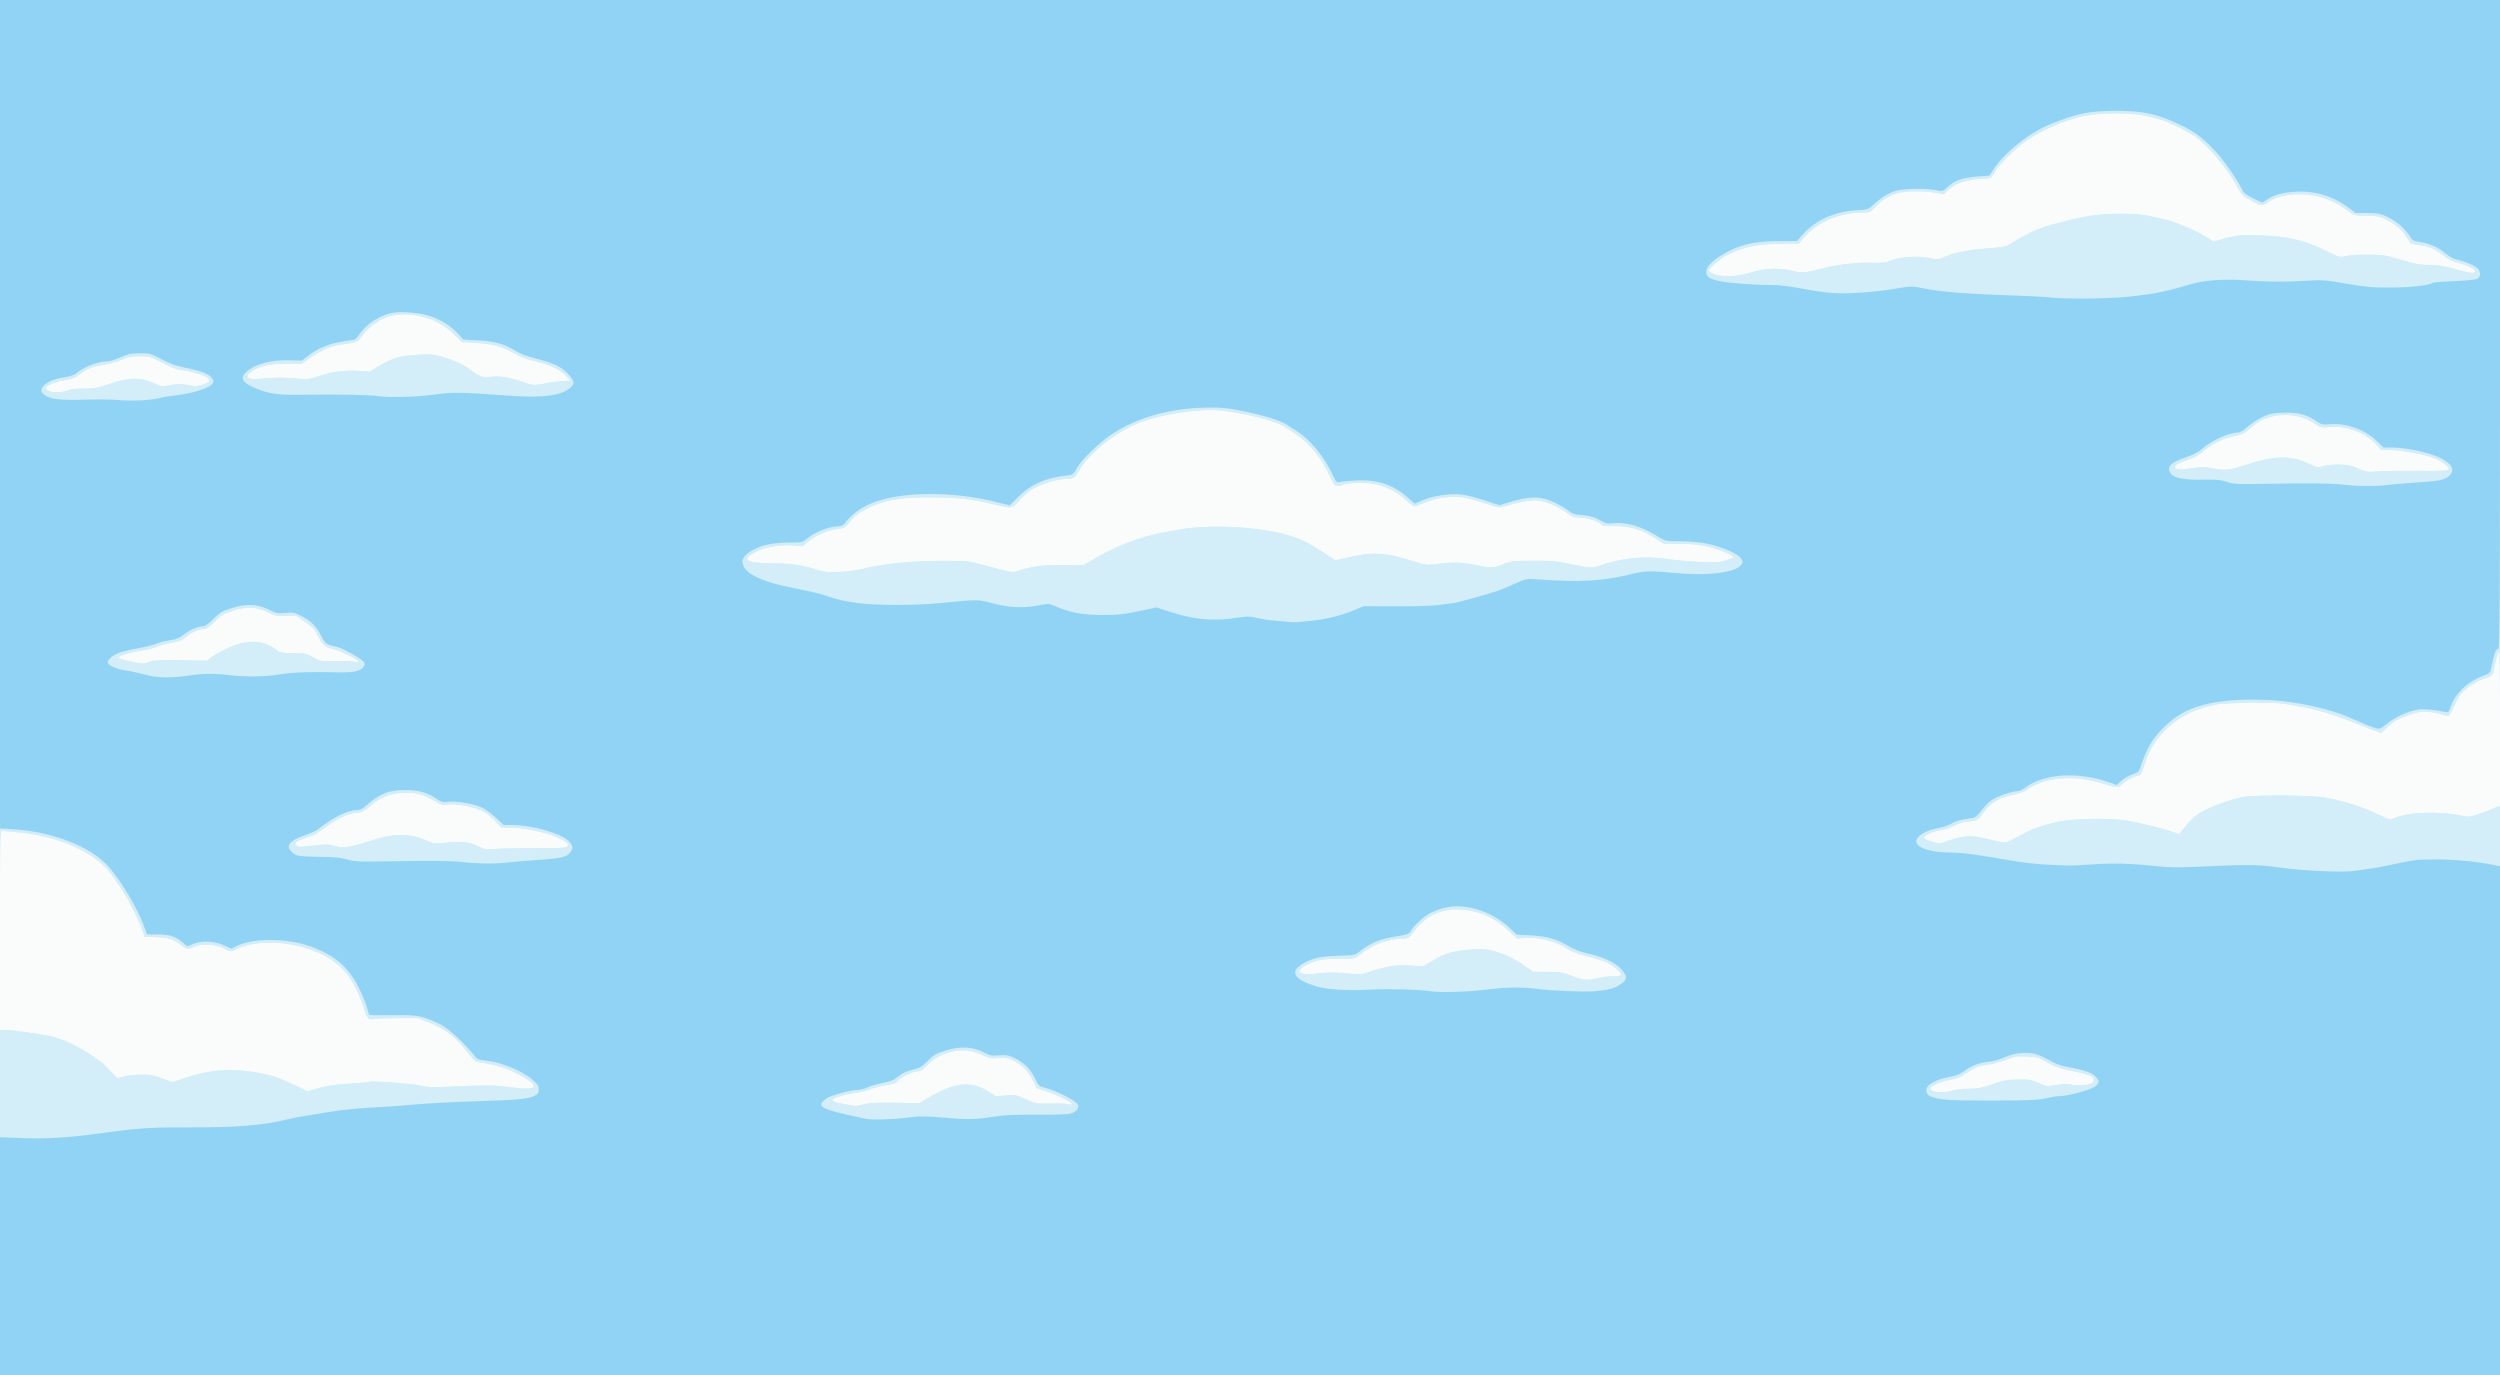 <?xml version="1.0" encoding="UTF-8" standalone="no"?>
<!-- Created with Inkscape (http://www.inkscape.org/) -->

<svg
   version="1.1"
   id="svg2"
   width="2666.667"
   height="1466.667"
   viewBox="0 0 2666.667 1466.667"
   sodipodi:docname="clouds_vec.svg"
   inkscape:version="1.1.2 (0a00cf5339, 2022-02-04)"
   xmlns:inkscape="http://www.inkscape.org/namespaces/inkscape"
   xmlns:sodipodi="http://sodipodi.sourceforge.net/DTD/sodipodi-0.dtd"
   xmlns="http://www.w3.org/2000/svg"
   xmlns:svg="http://www.w3.org/2000/svg">
  <defs
     id="defs6" />
  <sodipodi:namedview
     id="namedview4"
     pagecolor="#ffffff"
     bordercolor="#666666"
     borderopacity="1.0"
     inkscape:pageshadow="2"
     inkscape:pageopacity="0.0"
     inkscape:pagecheckerboard="0"
     showgrid="false"
     inkscape:zoom="0.25087499"
     inkscape:cx="853.01448"
     inkscape:cy="1335.3264"
     inkscape:window-width="1858"
     inkscape:window-height="1043"
     inkscape:window-x="0"
     inkscape:window-y="0"
     inkscape:window-maximized="1"
     inkscape:current-layer="layer1" />
  <g
     inkscape:groupmode="layer"
     id="layer1"
     inkscape:label="Back"
     style="display:inline">
    <rect
       style="fill:#d3edf9;fill-opacity:1"
       id="rect3414"
       width="2666.667"
       height="1466.667"
       x="0"
       y="0" />
  </g>
  <g
     inkscape:groupmode="layer"
     inkscape:label="Image"
     id="g8"
     style="display:inline">
    <g
       id="g483">
      <path
         style="fill:#fafcfc;stroke-width:1.333"
         d="m 902,1178.015 c -5.133,-0.907 -10.409,-2.106 -11.723,-2.663 -6.245,-2.648 2.17,-6.339 21.587,-9.468 6.892,-1.111 14.285,-2.926 16.428,-4.035 2.144,-1.109 9.105,-2.902 15.47,-3.985 9.142,-1.556 12.131,-2.64 14.238,-5.167 3.332,-3.995 16.045,-10 21.208,-10.018 2.909,-0.01 5.401,-1.643 10,-6.553 6.972,-7.444 13.828,-11.251 25.772,-14.311 11.212,-2.872 21.395,-1.805 32.539,3.41 7.976,3.733 9.684,4.06 17.181,3.292 7.174,-0.735 9.341,-0.388 15.676,2.513 9.349,4.28 16.568,11.504 21.634,21.648 l 3.99,7.99 12,4.026 c 11.492,3.855 23.734,10.053 25.5,12.91 0.551,0.892 -0.692,0.962 -3.666,0.207 -2.475,-0.628 -11.205,-0.939 -19.401,-0.69 -14.764,0.449 -15.001,0.408 -25.885,-4.507 -10.617,-4.794 -11.339,-4.93 -21.556,-4.078 l -10.572,0.882 -8.346,-5.271 c -18.574,-11.731 -36.866,-9.571 -65.321,7.714 l -7.914,4.807 -25.699,-0.384 c -19.806,-0.296 -27.513,0.086 -33.612,1.667 -4.352,1.128 -8.427,1.975 -9.054,1.883 -0.627,-0.092 -5.341,-0.91 -10.474,-1.817 z m 1159.629,-14.325 c -1.671,-0.805 -2.831,-2.083 -2.579,-2.839 0.971,-2.913 11.37,-7.42 20.669,-8.958 7.648,-1.265 11.332,-2.737 17.289,-6.911 8.965,-6.28 14.588,-8.435 25.164,-9.643 4.306,-0.492 12.268,-2.699 17.695,-4.905 9,-3.658 10.932,-3.965 22,-3.49 11.464,0.492 12.663,0.834 21.74,6.202 7.157,4.233 12.767,6.337 22,8.253 24.165,5.015 27.727,6.376 27.727,10.6 0,1.415 -1.202,3.216 -2.671,4.003 -3.042,1.628 -17.481,2.018 -23.029,0.622 -2.035,-0.512 -8.335,-0.184 -14,0.728 -10.14,1.633 -10.433,1.6 -18.966,-2.177 -7.791,-3.448 -10.014,-3.82 -22,-3.675 -11.635,0.14 -15.107,0.777 -27.262,4.997 -11.771,4.087 -15.695,4.838 -25.333,4.85 -6.273,0.01 -14.35,0.908 -17.95,2 -7.575,2.298 -16.136,2.441 -20.492,0.342 z m -1747.691,-6.29 c -17.585,-8.458 -23.708,-10.462 -41.272,-13.506 -26.756,-4.638 -50.206,-2.752 -75.629,6.081 l -13.004,4.518 -11.017,-4.149 c -9.245,-3.482 -12.84,-4.141 -22.35,-4.099 -6.233,0.028 -14.517,0.955 -18.409,2.06 l -7.075,2.01 -6.258,-6.671 c -3.442,-3.669 -7.076,-7.515 -8.076,-8.547 -1,-1.032 -7.655,-5.737 -14.789,-10.456 -13.772,-9.11 -26.953,-15.323 -39.64,-18.684 -9.431,-2.498 -42.736,-7.29 -50.671,-7.29 H 0 V 991.857 c 0,-95.221 0.221,-106.725 2.035,-106.028 1.119,0.43 6.969,1.147 13,1.595 47.352,3.517 89.715,22.755 105.749,48.024 1.356,2.137 4.692,6.953 7.414,10.702 6.506,8.962 19.296,33.596 23.112,44.517 l 3.029,8.667 11.554,0.211 c 12.901,0.236 19.864,2.412 27.281,8.526 5.149,4.244 8.049,4.796 12.549,2.388 8.244,-4.412 25.137,-3.61 34.02,1.615 5.473,3.22 7.104,3.231 13.31,0.092 18.276,-9.244 51.145,-8.895 78.501,0.835 23.734,8.441 38.02,20.889 48.535,42.292 3.614,7.357 7.474,16.976 8.578,21.376 2.344,9.342 4.632,11.581 10.498,10.267 2.293,-0.514 13.769,-0.934 25.502,-0.934 h 21.333 l 12.987,5.228 c 16.275,6.551 28.164,15.782 38.9,30.203 4.571,6.141 9.087,10.838 10.682,11.114 22.008,3.795 27.887,5.417 39.135,10.795 13.604,6.505 21.629,11.994 21.629,14.793 0,3.858 -7.483,3.985 -34,0.576 -9.081,-1.167 -19.985,-1.168 -44.824,0 -29.157,1.367 -33.762,1.299 -41.223,-0.613 -7.885,-2.02 -52.465,-5.425 -54.507,-4.163 -0.516,0.319 -10.557,1.218 -22.314,1.998 -15.716,1.043 -24.319,2.3 -32.489,4.745 -6.112,1.829 -11.457,3.291 -11.878,3.247 -0.421,-0.043 -6.793,-2.978 -14.16,-6.522 z M 1676.667,1040.969 c -9.626,-3.742 -12.165,-4.158 -26.017,-4.259 l -15.35,-0.113 -9.983,-6.896 c -11.174,-7.718 -20.579,-12.144 -33.139,-15.595 -6.753,-1.855 -11.117,-2.147 -21.333,-1.43 -20.014,1.406 -29.25,3.956 -41.678,11.504 l -10.975,6.666 -12.762,-0.871 c -15.078,-1.028 -26.301,0.555 -42.807,6.039 -10.978,3.647 -12.521,3.838 -21.556,2.665 -12.557,-1.631 -27.635,-1.657 -37.732,-0.065 -9.13,1.439 -17.333,0.2 -17.333,-2.618 0,-2.803 9.597,-8.687 18.205,-11.162 5.154,-1.482 12.793,-2.168 24.15,-2.168 16.411,0 16.672,-0.048 21.593,-3.959 13.4,-10.649 30.048,-17.205 44.052,-17.348 8.159,-0.083 8.29,-0.165 15.831,-9.879 13.613,-17.537 33.408,-24.466 57.754,-20.216 15.444,2.696 28.122,9.13 40.547,20.58 l 10.132,9.337 7.355,-0.759 c 13.699,-1.414 34.164,3.587 45.272,11.062 4.945,3.328 11.031,5.749 20.072,7.986 7.136,1.766 16.2,4.417 20.141,5.891 7.097,2.655 18.229,11.469 18.229,14.433 0,1.003 -2.993,1.538 -8.602,1.538 -4.731,0 -12.057,0.9 -16.28,2 -10.742,2.798 -15.561,2.388 -27.785,-2.364 z M 509.686,902.521 c -9.315,-4.563 -18.471,-5.406 -36.421,-3.353 -9.274,1.061 -10.649,0.886 -17.421,-2.211 -19.262,-8.811 -34.923,-8.545 -64.567,1.097 -18.311,5.956 -25.86,6.867 -34.821,4.205 -6.056,-1.799 -8.763,-1.824 -22.667,-0.205 -13.754,1.601 -16.041,1.588 -17.742,-0.108 -2.809,-2.801 -0.098,-4.96 10.619,-8.461 9.251,-3.022 10.392,-3.673 25.409,-14.505 9.776,-7.051 22.927,-12.314 30.772,-12.314 2.78,0 6.328,-2.06 12.356,-7.174 10.772,-9.138 20.815,-13.128 34.878,-13.856 12.935,-0.67 21.826,1.629 33.043,8.544 7.317,4.511 8.259,4.75 15.502,3.93 9.678,-1.095 28.754,2.853 37.468,7.755 3.351,1.885 8.942,6.437 12.424,10.114 l 6.331,6.687 h 9.195 c 11.044,0 33.574,4.162 44.623,8.244 9.094,3.359 16.571,7.448 16.867,9.221 0.758,4.557 0.932,4.534 -35.533,4.584 -19.8,0.027 -39.6,0.461 -44,0.964 -7.221,0.826 -8.809,0.518 -16.314,-3.158 z m 1550.42,-4.952 c -3.975,-1.247 -7.464,-2.978 -7.754,-3.847 -0.786,-2.358 8.893,-6.769 18.111,-8.254 4.465,-0.719 10.776,-2.865 14.024,-4.768 3.474,-2.036 8.843,-3.751 13.042,-4.166 11.77,-1.164 12.448,-1.512 17.653,-9.068 7.341,-10.659 16.478,-16.417 30.579,-19.272 6.376,-1.291 13.218,-3.576 15.288,-5.107 6.949,-5.137 17.071,-9.538 25.034,-10.884 22.139,-3.742 34.969,-2.972 56.382,3.383 16.602,4.927 16.906,4.96 19.7,2.107 4.399,-4.492 10.368,-8.043 16.134,-9.595 5.551,-1.495 5.644,-1.621 8.974,-12.164 5.278,-16.708 13.067,-29.065 25.044,-39.732 12.765,-11.369 25.161,-17.999 42.03,-22.479 11.666,-3.099 16.032,-3.507 42.985,-4.019 25.677,-0.488 32.306,-0.183 46,2.112 26.942,4.516 43.66,9.291 70.667,20.186 5.867,2.367 14.064,5.565 18.216,7.109 l 7.55,2.806 6.533,-6.111 c 7.915,-7.403 9.557,-8.314 24.076,-13.344 9.862,-3.417 12.62,-3.845 20.19,-3.134 4.822,0.453 11.304,1.734 14.403,2.846 3.099,1.112 6.306,1.607 7.126,1.101 0.82,-0.507 3.275,-4.898 5.456,-9.758 2.181,-4.86 5.504,-10.854 7.385,-13.321 4.271,-5.6 17.727,-14.406 24.95,-16.328 6.223,-1.656 10.123,-4.646 10.098,-7.742 -0.032,-4.041 4.508,-21.46 5.594,-21.46 0.599,0 1.09,37.066 1.09,82.37 v 82.37 l -8.333,3.509 c -4.583,1.93 -12.059,4.716 -16.613,6.191 -7.776,2.519 -8.829,2.562 -17.333,0.702 -14.947,-3.269 -40.605,-3.869 -54.705,-1.277 -6.668,1.225 -13.979,3.154 -16.247,4.285 -4.019,2.005 -4.466,1.89 -17.779,-4.579 -14.503,-7.047 -33.965,-13.281 -53.656,-17.189 -15.271,-3.03 -77.722,-3.464 -90.667,-0.63 -13.85,3.033 -31.645,9.421 -41.563,14.921 -8.693,4.821 -11.752,7.653 -22.202,20.553 l -3.153,3.893 -6.541,-2.254 c -11.767,-4.054 -35.593,-9.907 -49.874,-12.252 -19.289,-3.167 -59.35,-2.119 -76,1.988 -18.236,4.499 -23.919,6.654 -37.533,14.234 -7.076,3.94 -14.419,7.164 -16.317,7.164 -1.898,0 -9.224,-1.5 -16.28,-3.333 -17.457,-4.536 -27.118,-4.38 -41.417,0.667 -13.073,4.614 -11.123,4.464 -20.348,1.57 z M 138.283,705.394 c -5.711,-1.262 -11.008,-2.919 -11.772,-3.682 -1.765,-1.765 13.011,-6.347 26.29,-8.151 5.208,-0.708 11.213,-2.189 13.345,-3.291 2.132,-1.102 9.235,-3.069 15.785,-4.37 9.906,-1.967 12.757,-3.131 16.948,-6.917 4.777,-4.315 14.467,-8.316 20.145,-8.316 1.431,0 5.985,-3.468 10.121,-7.707 6.668,-6.833 8.841,-8.14 19.177,-11.527 14.664,-4.806 25.29,-4.297 37.685,1.805 7.099,3.495 9.241,3.914 18.863,3.686 l 10.854,-0.257 9.689,6.667 c 8.398,5.778 10.294,7.866 14.229,15.669 4.97,9.855 6.326,10.934 17.332,13.801 7.875,2.051 25.667,11.066 25.683,13.012 0.005,0.641 -2.2,0.644 -4.991,0.007 -2.75,-0.628 -11.9,-0.947 -20.333,-0.709 -15.2,0.428 -15.403,0.394 -23.333,-3.97 -7.55,-4.155 -8.761,-4.404 -21.521,-4.439 -10.37,-0.028 -14.099,-0.529 -16,-2.15 -14.504,-12.365 -32.505,-13.209 -54.835,-2.572 -6.062,2.888 -13.22,6.924 -15.905,8.968 l -4.882,3.717 -28.209,-0.357 c -22.809,-0.289 -29.136,0.03 -33.052,1.667 -5.827,2.435 -7.911,2.378 -21.312,-0.583 z m 739.717,-95.978 c -25.774,-7.439 -30.097,-8.099 -56,-8.546 -26.781,-0.463 -31.582,-4.196 -15.861,-12.334 9.858,-5.103 27.246,-7.952 40.831,-6.689 l 9.179,0.853 6.328,-5.336 c 7.62,-6.426 19.951,-11.665 30.32,-12.884 7.79,-0.916 8.959,-1.673 15.365,-9.959 4.278,-5.533 15.587,-12.459 27.263,-16.698 14.527,-5.273 29.693,-7.268 55.494,-7.299 28.483,-0.034 45.917,1.772 66.84,6.927 21.857,5.385 21.518,5.435 30.415,-4.515 4.6,-5.144 10.538,-10.009 15.333,-12.563 9.305,-4.956 26.536,-9.707 35.203,-9.707 6.998,0 7.731,-0.617 14.656,-12.336 7.966,-13.48 31.383,-32.716 53,-43.538 19.795,-9.909 56.984,-17.42 86.397,-17.448 18.184,-0.018 60.152,8.953 73.236,15.653 23.17,11.866 39.576,28.398 50.614,51.002 2.686,5.5 5.357,10.9 5.937,12 1.337,2.536 6.373,3.332 8.726,1.38 0.988,-0.82 6.805,-1.839 12.927,-2.264 22.293,-1.547 41.789,4.972 56.153,18.775 3.496,3.36 7.296,6.109 8.443,6.109 1.148,0 6.152,-1.785 11.122,-3.966 11.594,-5.089 30.021,-7.422 41.9,-5.305 4.498,0.802 14.621,3.641 22.494,6.311 13.371,4.533 14.691,4.742 20,3.177 16.351,-4.822 28.78,-7.081 35.705,-6.489 8.424,0.721 21.498,6.334 31.308,13.444 5.63,4.08 7.74,4.828 13.617,4.828 7.428,0 20.419,4.158 23.107,7.396 1.244,1.499 4.497,1.908 13.788,1.732 17.287,-0.327 32.019,4.45 47.212,15.311 5.683,4.063 5.817,4.086 21.333,3.764 11.238,-0.233 19.169,0.396 28.299,2.247 13.451,2.726 31.387,9.941 30.058,12.091 -0.436,0.706 -4.232,2.285 -8.435,3.51 -6.335,1.846 -10.947,2.074 -26.975,1.332 -10.633,-0.492 -25.289,-1.755 -32.568,-2.806 -24.756,-3.575 -46.164,-2.051 -68.222,4.857 -13.479,4.221 -14.457,4.342 -23.635,2.921 -5.266,-0.815 -14.074,-2.56 -19.574,-3.878 -7.729,-1.851 -15.3,-2.38 -33.333,-2.329 -22.057,0.063 -23.827,0.261 -32.364,3.626 -10.808,4.26 -12.409,4.307 -30.017,0.888 -15.754,-3.059 -23.969,-3.286 -40.282,-1.114 -11.212,1.493 -12.059,1.414 -23.485,-2.183 -33.471,-10.539 -45.22,-11.134 -75.961,-3.848 l -9.441,2.238 -13.348,-8.801 c -13.949,-9.198 -24.051,-14.208 -35.585,-17.65 -31.368,-9.361 -83.802,-12.332 -116.184,-6.583 -5.867,1.042 -13.967,2.489 -18,3.216 -25.65,4.625 -52.374,15.061 -77.78,30.372 l -7.78,4.689 -21.553,-0.223 c -21.721,-0.224 -33.218,1.214 -47.706,5.968 -6.837,2.243 -5.325,2.478 -35.18,-5.465 -18.415,-4.899 -19.017,-4.967 -44.667,-5.056 -31.04,-0.107 -64.401,3.05 -83.333,7.887 -14.267,3.645 -38.13,5.386 -45.333,3.307 z M 2521.333,502.14 c -2.567,-0.986 -7.037,-2.829 -9.935,-4.096 -6.617,-2.894 -24.299,-3.339 -33.082,-0.833 -6.234,1.779 -6.55,1.72 -17.333,-3.253 -18.738,-8.64 -35.373,-7.956 -68.317,2.809 -15.452,5.049 -21.534,5.399 -36.665,2.108 -4.358,-0.948 -9.28,-0.774 -18,0.637 -12.426,2.01 -18.002,1.634 -18.002,-1.217 0,-2.341 4.393,-4.801 15.041,-8.423 5.404,-1.838 11.303,-5.014 14.237,-7.664 8.987,-8.119 21.267,-14.386 32.784,-16.731 9.769,-1.989 11.529,-2.863 19.687,-9.784 6.683,-5.67 11.19,-8.289 17.745,-10.314 16.755,-5.175 35.695,-2.821 49.143,6.108 7.131,4.735 7.553,4.837 16.342,3.98 17.126,-1.672 37.425,5.706 48.779,17.729 l 6.425,6.803 h 9.994 c 10.673,0 37.793,5.071 46.308,8.658 8.195,3.453 15.516,8.826 15.516,11.388 0,2.199 -2.278,2.345 -33.667,2.156 -18.517,-0.111 -37.867,0.232 -43,0.764 -6.653,0.689 -10.674,0.452 -14,-0.826 z M 54,417.702 c -3.605,-0.886 -6.133,-3.074 -5.234,-4.529 1.622,-2.624 12.409,-6.671 21.065,-7.904 6.804,-0.969 10.41,-2.292 14,-5.135 8.133,-6.441 15.028,-9.318 26.168,-10.919 5.867,-0.843 14.667,-3.261 19.557,-5.374 7.338,-3.17 10.751,-3.841 19.545,-3.841 10.293,0 11.141,0.249 24.958,7.333 7.867,4.033 16.043,7.333 18.17,7.333 6.717,0 26.767,5.663 29.412,8.308 3.342,3.342 1.538,5.496 -6.482,7.741 -4.936,1.382 -7.744,1.392 -14.484,0.053 -6.69,-1.33 -10.354,-1.327 -18.34,0.015 -9.251,1.555 -10.407,1.479 -15.824,-1.037 -16.391,-7.611 -28.455,-7.602 -50.511,0.04 -12.383,4.291 -15.386,4.83 -26,4.67 -8.273,-0.125 -13.812,0.501 -17.834,2.014 -5.634,2.12 -12.621,2.593 -18.166,1.231 z m 507.333,-8.936 c -1.833,-0.987 -8.712,-3.134 -15.286,-4.771 -9.567,-2.383 -13.907,-2.8 -21.742,-2.09 -10.693,0.969 -12.451,0.319 -25.329,-9.367 -7.658,-5.76 -28.383,-13.466 -38.31,-14.244 -10.569,-0.828 -30.338,0.998 -38.667,3.572 -3.667,1.133 -11.369,4.864 -17.117,8.292 l -10.451,6.232 -12.883,-0.776 c -14.612,-0.88 -27.804,0.974 -43.037,6.05 -9.389,3.128 -10.552,3.218 -25.074,1.933 -10.333,-0.914 -19.977,-0.907 -30,0.022 -15.499,1.437 -19.944,0.659 -19.171,-3.357 0.549,-2.85 9.899,-8.014 18.805,-10.385 4.034,-1.074 13.571,-1.851 22.835,-1.86 l 15.908,-0.016 9.807,-6.779 c 11.866,-8.203 22.352,-12.587 33.045,-13.814 13.854,-1.59 17.554,-3.036 20.67,-8.078 3.863,-6.251 15.522,-16.012 23.161,-19.391 9.625,-4.258 20.755,-5.592 32.841,-3.937 17.863,2.446 31.43,9.211 44.699,22.29 l 6.704,6.608 14.107,0.799 c 18.252,1.034 28.803,3.829 41.152,10.901 5.976,3.422 13.855,6.599 19.581,7.895 17.237,3.9 28.307,8.761 34.977,15.36 l 6.109,6.043 -12,0.971 c -6.6,0.534 -14.096,1.607 -16.658,2.385 -6.296,1.912 -14.622,1.695 -18.675,-0.486 z M 1830.853,293.335 c -2.464,-0.582 -5.464,-2.066 -6.667,-3.298 -2.033,-2.083 -1.726,-2.659 4.401,-8.251 16.101,-14.695 39.362,-21.787 71.466,-21.787 h 18.461 l 6.29,-7.285 c 13.701,-15.87 37.938,-26.048 62.029,-26.048 7.768,0 8.142,-0.167 13.43,-5.976 6.657,-7.314 16.728,-13.163 26.138,-15.177 9.053,-1.938 25.863,-1.935 37.623,0.007 l 9.202,1.52 4.74,-4.161 c 2.607,-2.289 6.408,-5.024 8.447,-6.079 6.22,-3.217 19.532,-6.132 27.997,-6.132 7.321,0 8.324,-0.358 11.474,-4.102 1.899,-2.256 3.452,-4.645 3.452,-5.308 0,-2.011 17.212,-19.597 26.11,-26.677 17.764,-14.135 47.118,-27.232 70.369,-31.398 17.948,-3.215 48.705,-2.921 64.187,0.615 6.6,1.507 14.518,3.632 17.596,4.721 9.026,3.195 25.873,11.602 33.071,16.502 14.625,9.957 35.976,35.569 46.945,56.313 2.924,5.529 5.274,8.048 9.553,10.237 3.122,1.597 7.115,3.847 8.875,5 4.556,2.985 8.757,2.602 14.017,-1.279 9.962,-7.35 29.481,-10.108 47.943,-6.776 12.407,2.239 26.588,8.649 36.884,16.67 6.022,4.692 6.346,4.776 18.955,4.893 10.086,0.094 14.21,0.737 19.294,3.005 10.178,4.541 19.005,11.758 23.613,19.305 2.332,3.82 4.405,7.132 4.606,7.36 0.201,0.228 4.21,0.958 8.908,1.624 10.983,1.555 16.082,3.747 25.908,11.133 5.597,4.207 10.615,6.665 16.764,8.209 8.939,2.245 17.069,6.274 17.069,8.458 0,2.529 -3.986,2.526 -13.496,-0.009 -5.411,-1.443 -13.114,-3.494 -17.118,-4.559 -4.004,-1.065 -12.338,-1.936 -18.519,-1.936 -8.57,0 -14.281,-0.919 -24.053,-3.869 -7.048,-2.128 -16.114,-4.664 -20.148,-5.635 -8.72,-2.1 -35.191,-2.045 -44.484,0.092 -6.351,1.461 -6.76,1.356 -20,-5.145 -24.585,-12.071 -40.81,-15.933 -71.643,-17.053 -21.007,-0.763 -26.192,-0.194 -42.108,4.616 l -6.902,2.086 -9.23,-5.577 c -11.233,-6.787 -32.771,-15.773 -43.634,-18.204 -4.4,-0.985 -12.2,-2.722 -17.333,-3.861 -12.148,-2.695 -43.159,-2.759 -60.342,-0.125 -19.042,2.919 -51.28,11.474 -61.658,16.364 -7.2,3.392 -21.703,11.479 -26.527,14.79 -2.654,1.822 -8.352,2.754 -24.14,3.949 -20.825,1.576 -34.285,4.338 -45.333,9.302 -5.752,2.584 -6.442,2.611 -16.667,0.644 -12.572,-2.418 -31.706,-0.902 -40.243,3.188 -4.199,2.012 -7.776,2.373 -20.424,2.062 -17.644,-0.433 -37.715,2.072 -55.93,6.981 -14.483,3.904 -19.22,4.128 -29.404,1.395 -10.41,-2.794 -27.232,-2.548 -37.526,0.549 -17.832,5.365 -31.414,6.688 -42.288,4.119 z"
         id="path489" />
      <path
         style="fill:#d3edf9;stroke-width:1.333"
         d="M 11.667,1213.674 0,1213.229 v -57.281 -57.281 h 5.748 c 7.935,0 41.24,4.792 50.671,7.29 19.432,5.148 46.628,20.873 59.115,34.18 3.556,3.79 7.18,7.631 8.053,8.536 1.257,1.303 3.058,1.227 8.667,-0.366 3.894,-1.106 12.179,-2.034 18.413,-2.061 9.511,-0.042 13.105,0.617 22.35,4.099 l 11.017,4.149 13.004,-4.518 c 25.423,-8.833 48.872,-10.719 75.629,-6.081 17.523,3.037 23.52,4.997 41.761,13.643 l 13.87,6.574 11.518,-3.388 c 8.454,-2.487 17.173,-3.764 32.775,-4.802 11.691,-0.778 21.678,-1.674 22.192,-1.992 2.04,-1.261 46.625,2.146 54.504,4.164 7.461,1.911 12.066,1.98 41.223,0.613 24.839,-1.165 35.743,-1.164 44.824,0 26.517,3.409 34,3.282 34,-0.576 0,-2.8 -8.026,-8.289 -21.629,-14.793 -11.248,-5.378 -17.127,-7 -39.135,-10.795 -1.596,-0.275 -6.111,-4.973 -10.682,-11.114 -10.736,-14.422 -22.624,-23.652 -38.9,-30.203 L 446,1086 h -21.333 c -11.733,0 -23.209,0.42 -25.502,0.934 -5.865,1.314 -8.154,-0.925 -10.498,-10.267 -1.104,-4.4 -4.964,-14.019 -8.578,-21.376 -10.515,-21.402 -24.801,-33.851 -48.535,-42.292 -27.356,-9.729 -60.224,-10.079 -78.501,-0.835 -6.206,3.139 -7.837,3.128 -13.31,-0.092 -8.883,-5.225 -25.776,-6.027 -34.02,-1.615 -4.5,2.408 -7.4,1.857 -12.549,-2.388 -7.417,-6.114 -14.381,-8.29 -27.281,-8.526 l -11.554,-0.211 -3.029,-8.667 c -3.817,-10.921 -16.606,-35.555 -23.112,-44.517 -2.722,-3.749 -6.058,-8.565 -7.414,-10.702 -16.069,-25.325 -58.366,-44.498 -105.989,-48.044 -18.044,-1.344 -18.157,-3.693 -0.129,-2.682 40.978,2.297 81.975,18.228 100.645,39.109 13.612,15.225 31.753,45.646 38.576,64.691 l 2.918,8.144 11.931,0.093 c 12.776,0.1 18.463,2.039 26.974,9.201 l 4.066,3.422 7.112,-2.829 c 9.043,-3.598 22.205,-2.746 32.843,2.124 l 7.144,3.271 5.187,-2.646 c 18.034,-9.2 55.179,-8.811 80.893,0.848 24.45,9.184 38.368,21.216 49.385,42.69 3.713,7.238 7.664,16.668 8.78,20.956 1.116,4.288 2.41,8.178 2.877,8.644 0.466,0.467 11.758,0.671 25.093,0.455 26.507,-0.43 31.096,0.455 50.867,9.808 7.7,3.643 26.321,20.81 35.673,32.889 3.197,4.129 4.544,4.785 11.333,5.512 18.257,1.956 39.979,10.853 51.712,21.181 4.885,4.3 5.993,6.11 5.993,9.794 0,9.242 -8.345,10.818 -66.667,12.587 -23.1,0.701 -51.9,2.212 -64,3.357 -12.1,1.146 -33.1,2.655 -46.667,3.353 -13.567,0.699 -32.167,2.489 -41.333,3.979 -9.167,1.49 -22.367,3.617 -29.333,4.727 -6.967,1.11 -15.967,2.852 -20,3.87 -25.32,6.395 -54.198,8.749 -105.333,8.587 -40.292,-0.128 -51.738,0.591 -88,5.528 -44.856,6.106 -62.701,7.09 -101.667,5.606 z m 911.667,-20.346 c -42.396,-8.885 -49.793,-11.561 -46.564,-16.844 0.79,-1.292 2.964,-3.491 4.831,-4.885 3.964,-2.96 25.828,-8.919 32.88,-8.962 2.669,-0.016 7.553,-1.264 10.853,-2.774 3.3,-1.51 10.477,-3.611 15.949,-4.669 5.472,-1.058 11.172,-2.83 12.667,-3.937 1.495,-1.107 4.692,-3.449 7.105,-5.205 2.413,-1.756 8.173,-4.056 12.801,-5.112 7.322,-1.67 9.347,-2.867 15.613,-9.23 6.322,-6.42 8.619,-7.764 18.852,-11.036 15.463,-4.943 29.005,-4.365 40.731,1.737 6.915,3.599 8.552,3.925 16.489,3.288 7.511,-0.603 9.892,-0.213 16.13,2.643 10.287,4.71 17.322,11.582 22.104,21.594 3.792,7.939 4.541,8.705 9.833,10.063 14.038,3.6 35.057,14.453 36.441,18.815 1.147,3.613 -2.521,7.518 -8.592,9.149 -2.634,0.707 -18.888,1.198 -36.122,1.09 -24.294,-0.152 -34.628,0.334 -46,2.161 -18.711,3.007 -28.36,3.154 -54.529,0.834 -17.876,-1.585 -23.41,-1.601 -35.333,-0.1 -17.579,2.212 -39.09,2.855 -46.138,1.378 z m -1.805,-15.378 c 6.099,-1.58 13.806,-1.962 33.612,-1.667 l 25.699,0.384 7.914,-4.807 c 28.455,-17.285 46.747,-19.445 65.321,-7.714 l 8.346,5.271 10.572,-0.882 c 10.217,-0.852 10.94,-0.716 21.556,4.078 10.884,4.914 11.121,4.956 25.885,4.507 8.195,-0.249 16.926,0.061 19.401,0.69 2.974,0.755 4.217,0.685 3.666,-0.207 -1.765,-2.856 -14.008,-9.054 -25.5,-12.91 l -12,-4.026 -3.99,-7.99 c -5.066,-10.144 -12.285,-17.368 -21.634,-21.648 -6.335,-2.901 -8.502,-3.248 -15.676,-2.513 -7.497,0.768 -9.205,0.441 -17.181,-3.292 -11.144,-5.215 -21.327,-6.282 -32.539,-3.41 -11.944,3.06 -18.8,6.867 -25.772,14.311 -4.599,4.911 -7.091,6.543 -10,6.553 -5.163,0.017 -17.876,6.022 -21.208,10.018 -2.107,2.526 -5.096,3.611 -14.238,5.167 -6.364,1.083 -13.326,2.876 -15.47,3.985 -2.144,1.109 -9.537,2.924 -16.428,4.035 -19.416,3.129 -27.831,6.819 -21.587,9.468 1.874,0.795 14.584,3.36 22.197,4.481 0.627,0.092 4.702,-0.755 9.054,-1.883 z M 2076,1173.177 c -9.912,-1.112 -18.021,-3.46 -19.941,-5.773 -0.872,-1.05 -1.392,-3.596 -1.155,-5.657 0.578,-5.038 10.982,-10.617 24.052,-12.897 7.417,-1.294 11.322,-2.853 16.53,-6.601 8.244,-5.932 15.065,-8.469 26.139,-9.722 4.593,-0.52 11.836,-2.593 16.096,-4.608 9.346,-4.42 22.8,-6.065 32.279,-3.946 3.667,0.82 10.681,3.866 15.589,6.771 6.471,3.831 11.964,5.851 20,7.356 17.46,3.27 25.326,5.942 29.356,9.972 4.506,4.506 4.655,6.612 0.722,10.194 -4.534,4.129 -29.777,11.022 -40.61,11.089 -2.048,0.013 -7.923,1.014 -13.056,2.225 -7.646,1.804 -17.407,2.222 -54,2.31 -24.567,0.059 -47.967,-0.262 -52,-0.715 z m 6.122,-9.829 c 3.6,-1.092 11.677,-1.992 17.95,-2 9.638,-0.012 13.562,-0.764 25.333,-4.85 12.155,-4.22 15.627,-4.856 27.262,-4.997 11.986,-0.144 14.209,0.227 22,3.675 8.533,3.777 8.826,3.81 18.966,2.177 5.665,-0.912 11.964,-1.24 14,-0.728 5.548,1.396 19.988,1.006 23.029,-0.622 1.469,-0.786 2.671,-2.587 2.671,-4.003 0,-4.224 -3.561,-5.586 -27.727,-10.6 -9.233,-1.916 -14.843,-4.021 -22,-8.253 -9.077,-5.368 -10.276,-5.71 -21.74,-6.202 -11.068,-0.475 -13,-0.169 -22,3.49 -5.427,2.206 -13.389,4.413 -17.695,4.905 -10.576,1.208 -16.198,3.362 -25.164,9.643 -5.958,4.173 -9.641,5.646 -17.289,6.911 -9.299,1.538 -19.698,6.045 -20.669,8.958 -1.385,4.155 12.614,5.67 23.072,2.498 z m -555.455,-105.966 c -10.009,-1.817 -49.028,-2.865 -65.439,-1.757 -19.967,1.348 -45.089,0.011 -55.228,-2.939 -25.393,-7.389 -31.13,-15.66 -16.924,-24.4 9.937,-6.114 19.527,-8.299 38.821,-8.845 16.847,-0.476 17.352,-0.579 22.337,-4.522 11.286,-8.93 21.633,-13.291 37.565,-15.835 13.595,-2.171 15.309,-2.755 16.872,-5.749 2.841,-5.442 13.186,-15.135 20.263,-18.987 8.13,-4.425 20.235,-7.68 28.563,-7.68 19.483,0 40.387,8.267 55.299,21.868 l 9.204,8.395 14.667,0.787 c 17.264,0.926 27.864,3.914 40.435,11.397 6.163,3.669 12.792,6.188 21.565,8.197 20.276,4.642 33.342,12.073 38.644,21.979 2.28,4.261 1.125,6.669 -5.303,11.046 -5.784,3.939 -12.835,5.774 -26.673,6.945 -11.947,1.01 -45.423,-0.377 -63.212,-2.619 -15.178,-1.913 -33.843,-1.619 -51.455,0.81 -17.676,2.438 -51.213,3.505 -60,1.909 z m 177.785,-14.048 c 4.223,-1.1 11.549,-2 16.28,-2 5.609,0 8.602,-0.535 8.602,-1.538 0,-2.964 -11.132,-11.778 -18.229,-14.433 -3.941,-1.474 -13.004,-4.126 -20.141,-5.891 -9.041,-2.237 -15.127,-4.658 -20.072,-7.986 -11.108,-7.475 -31.573,-12.476 -45.272,-11.062 l -7.355,0.759 -10.132,-9.337 c -12.426,-11.45 -25.103,-17.884 -40.547,-20.58 -24.346,-4.25 -44.142,2.68 -57.754,20.216 -7.54,9.713 -7.672,9.796 -15.831,9.879 -14.004,0.143 -30.652,6.699 -44.052,17.348 -4.921,3.911 -5.182,3.959 -21.593,3.959 -11.357,0 -18.996,0.686 -24.15,2.168 -8.608,2.475 -18.205,8.359 -18.205,11.162 0,2.819 8.203,4.058 17.333,2.618 10.097,-1.592 25.175,-1.566 37.732,0.065 9.036,1.173 10.578,0.983 21.556,-2.665 16.506,-5.484 27.73,-7.067 42.807,-6.039 l 12.762,0.871 10.975,-6.666 c 12.427,-7.548 21.664,-10.098 41.678,-11.504 10.217,-0.718 14.581,-0.425 21.333,1.43 12.56,3.45 21.965,7.876 33.139,15.595 l 9.983,6.896 15.35,0.113 c 13.852,0.102 16.391,0.517 26.017,4.259 12.224,4.752 17.043,5.162 27.785,2.364 z m 768.882,-114.032 c -12.1,-0.585 -30.663,-2.316 -41.252,-3.849 -22.325,-3.23 -33.543,-3.404 -80.361,-1.242 -27.668,1.277 -37.441,1.246 -50.667,-0.166 -28.964,-3.09 -47.615,-3.628 -69.053,-1.99 -11.367,0.868 -24.267,1.396 -28.667,1.174 -4.4,-0.223 -14.9,-0.738 -23.333,-1.146 -8.433,-0.408 -24.033,-2.268 -34.667,-4.133 -36.768,-6.451 -52.717,-8.555 -65.07,-8.585 -20.92,-0.052 -36.345,-5.055 -36.221,-11.749 0.111,-5.954 9.543,-11.693 23.657,-14.393 5.443,-1.041 11.574,-3.088 13.625,-4.549 3.487,-2.483 9.755,-4.228 21.678,-6.036 4.129,-0.626 5.932,-2.016 10.323,-7.96 2.926,-3.961 7.885,-8.966 11.02,-11.123 5.984,-4.117 21.54,-9.554 27.335,-9.554 1.87,0 5.41,-1.533 7.867,-3.407 20.344,-15.517 56.651,-17.919 90.584,-5.993 l 7.59,2.668 4.628,-4.063 c 4.261,-3.741 7.221,-5.353 16.327,-8.888 2.498,-0.97 3.779,-2.944 5.068,-7.807 0.949,-3.58 4.19,-11.609 7.202,-17.843 6.938,-14.354 21.991,-29.765 37.403,-38.291 20.694,-11.448 52.571,-15.921 95.651,-13.422 25.982,1.507 60.674,9.144 80.667,17.758 2.2,0.948 9.701,4.176 16.669,7.173 6.968,2.997 14.08,5.449 15.804,5.449 1.83,0 5.864,-2.454 9.689,-5.893 6.986,-6.281 22.679,-13.21 33.34,-14.721 5.263,-0.746 18.742,0.563 28.062,2.725 3.312,0.768 3.735,0.342 6,-6.054 4.993,-14.102 17.979,-26.407 34.053,-32.268 6.259,-2.282 7.899,-3.502 8.482,-6.309 3.78,-18.214 5.405,-22.814 8.063,-22.814 1.011,0 1.838,0.6 1.838,1.333 0,0.733 -0.49,1.333 -1.09,1.333 -1.086,0 -5.627,17.419 -5.594,21.46 0.025,3.096 -3.875,6.086 -10.098,7.742 -7.223,1.922 -20.679,10.728 -24.95,16.328 -1.881,2.466 -5.204,8.461 -7.385,13.321 -2.18,4.86 -4.636,9.251 -5.456,9.758 -0.82,0.507 -4.027,0.012 -7.126,-1.101 -3.099,-1.112 -9.581,-2.393 -14.403,-2.846 -7.57,-0.712 -10.328,-0.283 -20.19,3.134 -14.519,5.031 -16.162,5.941 -24.076,13.344 l -6.533,6.111 -7.55,-2.806 c -4.152,-1.543 -12.35,-4.742 -18.216,-7.109 -27.007,-10.895 -43.725,-15.67 -70.667,-20.186 -13.694,-2.296 -20.323,-2.6 -46,-2.112 -26.953,0.512 -31.319,0.92 -42.985,4.019 -33.695,8.95 -57.109,30.667 -67.074,62.212 -3.331,10.544 -3.424,10.669 -8.974,12.164 -5.765,1.552 -11.734,5.102 -16.134,9.595 -2.793,2.853 -3.098,2.82 -19.7,-2.107 -32.178,-9.55 -62.08,-6.795 -81.416,7.501 -2.07,1.531 -8.912,3.816 -15.288,5.107 -14.101,2.855 -23.238,8.613 -30.579,19.272 -5.204,7.557 -5.882,7.905 -17.653,9.068 -4.199,0.415 -9.568,2.13 -13.042,4.166 -3.248,1.903 -9.559,4.049 -14.024,4.768 -9.205,1.482 -18.898,5.895 -18.114,8.246 0.288,0.865 4.077,2.654 8.421,3.978 l 7.897,2.406 11.6,-4.049 c 14.589,-5.092 24.127,-5.257 41.604,-0.716 7.056,1.833 14.382,3.333 16.28,3.333 1.898,0 9.24,-3.224 16.317,-7.164 13.614,-7.58 19.297,-9.736 37.533,-14.234 16.65,-4.107 56.711,-5.156 76,-1.988 14.281,2.345 38.108,8.198 49.874,12.252 l 6.541,2.254 3.153,-3.893 c 10.45,-12.901 13.508,-15.732 22.202,-20.553 9.919,-5.5 27.713,-11.889 41.563,-14.921 12.945,-2.834 75.396,-2.401 90.667,0.63 19.692,3.907 39.154,10.142 53.656,17.189 13.313,6.469 13.76,6.584 17.779,4.579 2.268,-1.131 9.579,-3.059 16.247,-4.285 14.066,-2.585 39.752,-1.994 54.604,1.256 8.611,1.884 9.341,1.836 19.091,-1.26 5.576,-1.771 11.746,-4.037 13.713,-5.038 1.967,-1 4.926,-2.235 6.576,-2.744 l 3,-0.925 v 32.115 32.115 l -3,-0.667 c -17.891,-3.979 -43.924,-6.66 -64.333,-6.627 -22.227,0.036 -35.888,1.925 -62,8.571 -4.219,1.074 -20.232,3.073 -36,4.495 -3.3,0.298 -15.9,0.063 -28,-0.522 z M 494,919.591 c -10.737,-1.397 -36.852,-1.616 -87.333,-0.735 -24.044,0.42 -28.456,0.162 -36.667,-2.142 -7.107,-1.994 -13.786,-2.647 -28,-2.738 -10.267,-0.065 -20.927,-0.606 -23.69,-1.2 C 313.438,911.727 308,906.746 308,903.333 c 0,-4.338 5.758,-8.587 16.348,-12.064 6.042,-1.984 12.996,-5.181 15.452,-7.105 16.742,-13.109 31.333,-20.164 41.703,-20.164 2.634,0 5.709,-1.644 9.526,-5.091 13.402,-12.104 23.793,-16.243 40.778,-16.243 14.142,0 23.826,2.579 33.005,8.79 6.351,4.297 7.31,4.552 14.137,3.749 8.776,-1.031 26.864,2.253 35.716,6.485 3.3,1.578 9.735,6.342 14.3,10.589 l 8.3,7.72 h 9.32 c 20.494,0 50.914,8.564 59.634,16.788 5.093,4.803 5.558,8.106 1.815,12.866 -3.604,4.582 -11.077,6.2 -35.812,7.752 -11.489,0.721 -25.089,1.869 -30.222,2.551 -11.933,1.586 -34.31,1.416 -48,-0.365 z m 76,-14.875 c 36.466,-0.05 36.292,-0.028 35.533,-4.584 -0.295,-1.774 -7.773,-5.862 -16.867,-9.221 -11.049,-4.082 -33.579,-8.244 -44.623,-8.244 h -9.195 l -6.331,-6.687 c -3.482,-3.678 -9.073,-8.229 -12.424,-10.114 -8.713,-4.901 -27.79,-8.85 -37.468,-7.755 -7.242,0.819 -8.184,0.581 -15.502,-3.93 -11.217,-6.915 -20.107,-9.213 -33.043,-8.544 -14.063,0.728 -24.105,4.718 -34.878,13.856 -6.028,5.114 -9.577,7.174 -12.356,7.174 -7.845,0 -20.996,5.263 -30.772,12.314 -15.017,10.832 -16.158,11.483 -25.409,14.505 -10.717,3.501 -13.428,5.661 -10.619,8.461 1.701,1.696 3.988,1.71 17.742,0.108 13.904,-1.619 16.61,-1.594 22.667,0.205 8.961,2.662 16.51,1.75 34.821,-4.205 29.644,-9.642 45.305,-9.908 64.567,-1.097 6.771,3.097 8.147,3.272 17.421,2.211 17.95,-2.053 27.106,-1.21 36.421,3.353 7.505,3.677 9.093,3.984 16.314,3.158 4.4,-0.503 24.2,-0.937 44,-0.964 z M 153.8,719.409 c -5.977,-1.687 -14.299,-3.497 -18.493,-4.021 -9.204,-1.15 -19.044,-5.153 -20.224,-8.227 -1.266,-3.3 6.109,-9.285 14.529,-11.79 3.88,-1.155 12.455,-3.036 19.055,-4.181 6.6,-1.145 14.7,-3.177 18,-4.516 3.3,-1.338 9,-2.869 12.667,-3.402 8.866,-1.288 11.875,-2.511 17.737,-7.212 5.262,-4.22 14.63,-8.059 19.667,-8.059 1.966,0 5.858,-2.798 10.832,-7.787 6.875,-6.896 9.084,-8.211 19.297,-11.486 15.704,-5.036 27.448,-4.569 39.957,1.589 8.015,3.946 9.434,4.226 17.553,3.468 7.785,-0.727 9.675,-0.413 15.936,2.65 10.659,5.215 17.172,11.509 22.028,21.29 4.501,9.065 5.347,9.675 16.994,12.256 6.845,1.517 28.447,13.894 29.38,16.833 1.187,3.74 -2.576,7.534 -9.258,9.335 -3.002,0.809 -12.05,1.269 -20.122,1.023 -26.907,-0.82 -46.87,-0.097 -60.834,2.204 -15.579,2.568 -37.634,2.861 -54.464,0.725 -15.378,-1.952 -27.568,-1.79 -43.252,0.574 -18.872,2.844 -33.853,2.441 -46.983,-1.266 z m 5.796,-13.432 c 3.916,-1.636 10.243,-1.955 33.052,-1.667 l 28.209,0.357 4.882,-3.717 c 2.685,-2.044 9.843,-6.08 15.905,-8.968 22.33,-10.637 40.331,-9.793 54.835,2.572 1.901,1.621 5.63,2.122 16,2.15 12.76,0.035 13.971,0.284 21.521,4.439 7.931,4.364 8.133,4.399 23.333,3.97 8.433,-0.238 17.583,0.082 20.333,0.709 2.791,0.637 4.996,0.634 4.991,-0.007 -0.015,-1.946 -17.808,-10.961 -25.683,-13.012 -11.006,-2.867 -12.362,-3.946 -17.332,-13.801 -3.935,-7.803 -5.831,-9.891 -14.229,-15.669 l -9.689,-6.667 -10.854,0.257 c -9.622,0.228 -11.763,-0.191 -18.863,-3.686 -12.395,-6.102 -23.021,-6.611 -37.685,-1.805 -10.336,3.387 -12.509,4.694 -19.177,11.527 -4.136,4.239 -8.691,7.707 -10.121,7.707 -5.678,0 -15.368,4 -20.145,8.316 -4.191,3.786 -7.042,4.95 -16.948,6.917 -6.55,1.301 -13.654,3.267 -15.785,4.37 -2.132,1.102 -8.137,2.583 -13.345,3.291 -13.279,1.805 -28.056,6.386 -26.29,8.151 1.41,1.41 19.64,5.847 25.198,6.132 1.674,0.086 5.222,-0.754 7.886,-1.867 z M 1364.667,662.52 c -8.067,-0.607 -18.718,-2.088 -23.669,-3.29 -8.402,-2.04 -10.024,-2.031 -24.325,0.13 -22.964,3.471 -43.181,1.488 -68.604,-6.731 l -14.57,-4.71 -13.083,2.782 c -21.979,4.674 -27.123,5.283 -44.684,5.291 -21.139,0.009 -34.904,-2.6 -50.684,-9.611 -6.229,-2.767 -6.394,-2.771 -18.622,-0.408 -15.487,2.993 -31.185,2.098 -49.063,-2.798 -13.978,-3.828 -14.777,-3.826 -54.03,0.084 -26.254,2.616 -68.199,2.649 -87.598,0.07 -15.52,-2.063 -22.586,-3.71 -36.402,-8.481 -4.4,-1.52 -17.9,-4.657 -30,-6.972 -38.833,-7.429 -57.333,-16.776 -57.333,-28.964 0,-6.919 12.334,-15.042 27.825,-18.326 4.863,-1.031 14.971,-1.884 22.462,-1.897 13.068,-0.022 13.798,-0.178 18,-3.844 7.972,-6.954 24.427,-13.513 33.903,-13.513 2.512,0 5.104,-0.949 6.091,-2.229 10.735,-13.921 23.667,-21.895 43.719,-26.96 31.197,-7.879 77.529,-6.773 116.173,2.774 l 16.84,4.16 9.244,-9.206 c 13.249,-13.195 28.672,-20.036 51.076,-22.658 7.295,-0.853 7.358,-0.9 11.989,-8.869 5.154,-8.869 23.454,-26.444 36.678,-35.224 28,-18.591 64.24,-28.37 105.333,-28.423 12.6,-0.016 20.087,0.821 35.234,3.942 22.045,4.542 38.692,9.661 45.433,13.971 2.567,1.641 7.967,5.11 12,7.708 13.844,8.919 28.186,26.543 37.55,46.144 3.757,7.863 4.295,8.403 7.58,7.607 1.945,-0.471 9.536,-1.186 16.87,-1.588 23.138,-1.27 40.409,4.487 56.285,18.761 l 6.664,5.992 9.623,-4.043 c 10.954,-4.602 28.043,-6.988 40.76,-5.69 4.4,0.449 15.2,3.202 24,6.117 l 16,5.301 8.667,-2.704 c 23.801,-7.426 35.814,-7.349 51.354,0.331 5.447,2.692 11.819,6.507 14.161,8.477 3.516,2.958 6.077,3.739 14.695,4.48 8.232,0.707 12.039,1.801 18.018,5.175 6.87,3.877 8.284,4.199 15.082,3.43 13.892,-1.572 30.632,3.636 48.873,15.204 6.102,3.87 6.913,4.021 21.642,4.021 8.416,0 20.384,0.952 26.597,2.116 21.196,3.972 40.246,13.265 40.246,19.633 0,6.352 -11.122,10.545 -34.372,12.956 -9.392,0.974 -18.283,0.797 -35.36,-0.702 -30.219,-2.654 -33.956,-2.56 -49.668,1.247 -30.811,7.465 -54.397,8.703 -100.871,5.297 -9.661,-0.708 -10.887,-0.477 -20.667,3.9 -5.718,2.559 -12.705,5.599 -15.527,6.756 -7.515,3.081 -44.549,13.646 -51.536,14.701 -20.083,3.035 -29.495,3.571 -61.009,3.478 l -35.009,-0.104 -11.427,4.73 c -14.225,5.889 -28.956,9.345 -47.787,11.213 -8.011,0.795 -14.911,1.36 -15.333,1.257 -0.423,-0.103 -7.368,-0.685 -15.435,-1.292 z M 923.333,606.109 c 18.933,-4.837 52.293,-7.994 83.333,-7.887 25.65,0.089 26.251,0.157 44.667,5.056 29.855,7.943 28.343,7.708 35.18,5.465 14.489,-4.754 25.985,-6.192 47.706,-5.968 l 21.553,0.223 7.78,-4.689 c 25.406,-15.311 52.13,-25.747 77.78,-30.372 4.033,-0.727 12.133,-2.175 18,-3.216 32.382,-5.749 84.816,-2.778 116.184,6.583 11.534,3.442 21.636,8.453 35.585,17.65 l 13.348,8.801 9.441,-2.238 c 30.741,-7.286 42.49,-6.691 75.961,3.848 11.426,3.597 12.273,3.676 23.485,2.183 16.313,-2.172 24.527,-1.945 40.282,1.114 17.608,3.419 19.209,3.371 30.017,-0.888 8.536,-3.364 10.307,-3.563 32.364,-3.626 18.034,-0.051 25.605,0.477 33.333,2.329 5.5,1.317 14.309,3.062 19.574,3.878 9.178,1.421 10.156,1.3 23.635,-2.921 22.058,-6.908 43.466,-8.432 68.222,-4.857 7.279,1.051 21.935,2.314 32.568,2.806 16.028,0.742 20.64,0.514 26.975,-1.332 4.203,-1.225 7.999,-2.804 8.435,-3.51 1.329,-2.15 -16.607,-9.365 -30.058,-12.091 -9.131,-1.85 -17.061,-2.48 -28.299,-2.247 -15.516,0.322 -15.65,0.298 -21.333,-3.764 -15.194,-10.861 -29.926,-15.638 -47.212,-15.311 -9.291,0.176 -12.544,-0.233 -13.788,-1.732 -2.687,-3.238 -15.678,-7.396 -23.107,-7.396 -5.877,0 -7.987,-0.748 -13.617,-4.828 -9.81,-7.109 -22.884,-12.723 -31.308,-13.444 -6.925,-0.592 -19.355,1.667 -35.705,6.489 -5.309,1.566 -6.629,1.356 -20,-3.177 -7.874,-2.669 -17.996,-5.509 -22.494,-6.311 -11.879,-2.117 -30.306,0.216 -41.9,5.305 -4.97,2.181 -9.974,3.966 -11.122,3.966 -1.147,0 -4.947,-2.749 -8.443,-6.109 -14.364,-13.804 -33.86,-20.322 -56.153,-18.775 -6.121,0.425 -11.938,1.444 -12.927,2.264 -2.353,1.952 -7.389,1.156 -8.726,-1.38 -0.58,-1.1 -3.252,-6.5 -5.937,-12 -4.959,-10.155 -11.929,-20.277 -20.526,-29.806 -4.413,-4.892 -20.819,-16.449 -30.088,-21.196 -13.084,-6.701 -55.051,-15.671 -73.236,-15.653 -29.413,0.028 -66.602,7.539 -86.397,17.448 -21.616,10.822 -45.034,30.058 -53,43.538 -6.925,11.718 -7.659,12.336 -14.656,12.336 -8.668,0 -25.898,4.751 -35.203,9.707 -4.795,2.554 -10.733,7.419 -15.333,12.563 -8.897,9.949 -8.558,9.899 -30.415,4.515 -20.923,-5.154 -38.357,-6.961 -66.84,-6.927 -25.801,0.031 -40.966,2.026 -55.494,7.299 -11.677,4.238 -22.985,11.164 -27.263,16.698 -6.406,8.285 -7.575,9.043 -15.365,9.959 -10.369,1.219 -22.699,6.458 -30.32,12.884 l -6.328,5.336 -9.179,-0.853 c -13.586,-1.263 -30.973,1.586 -40.831,6.689 -15.72,8.138 -10.92,11.871 15.861,12.334 25.903,0.448 30.226,1.107 56,8.546 7.203,2.079 31.066,0.339 45.333,-3.307 z M 2499.333,516.95 c -10.962,-1.399 -38.877,-1.646 -88,-0.778 -25.22,0.446 -28.794,0.231 -36,-2.164 -6.502,-2.161 -10.997,-2.602 -24,-2.353 -20.724,0.396 -31.814,-1.482 -35.359,-5.99 -5.712,-7.262 -1.781,-11.8 15.372,-17.744 7.553,-2.617 13.652,-5.717 16.744,-8.51 10.397,-9.393 29.363,-18.078 39.479,-18.078 1.69,0 6.064,-2.714 9.981,-6.192 3.835,-3.406 10.905,-8.053 15.711,-10.327 7.286,-3.447 10.713,-4.215 20.604,-4.615 15.781,-0.638 25.958,1.661 35.476,8.017 7.278,4.86 8.038,5.072 15.489,4.325 16.796,-1.684 37.469,5.553 49.998,17.503 l 7.641,7.288 9.766,0.014 c 13.456,0.019 38.756,5.398 49.493,10.523 13.647,6.513 17.413,13.111 11.093,19.431 -4.519,4.519 -10.994,5.88 -35.01,7.361 -11.629,0.717 -25.344,1.892 -30.477,2.61 -11.611,1.625 -33.915,1.475 -48,-0.323 z m 79,-14.748 c 31.389,0.189 33.667,0.043 33.667,-2.156 0,-2.562 -7.321,-7.935 -15.516,-11.388 -8.516,-3.588 -35.635,-8.658 -46.308,-8.658 h -9.994 l -6.425,-6.803 c -11.354,-12.023 -31.654,-19.401 -48.779,-17.729 -8.789,0.858 -9.211,0.755 -16.342,-3.98 -13.448,-8.929 -32.389,-11.283 -49.143,-6.108 -6.555,2.025 -11.062,4.644 -17.745,10.314 -8.158,6.921 -9.917,7.795 -19.687,9.784 -11.517,2.344 -23.797,8.611 -32.784,16.731 -2.933,2.65 -8.832,5.825 -14.237,7.664 -10.647,3.621 -15.041,6.082 -15.041,8.423 0,2.85 5.576,3.227 18.002,1.217 8.72,-1.411 13.642,-1.585 18,-0.637 15.131,3.291 21.213,2.941 36.665,-2.108 32.944,-10.765 49.579,-11.449 68.317,-2.809 10.784,4.973 11.099,5.032 17.333,3.253 8.783,-2.506 26.465,-2.06 33.082,0.833 12.678,5.544 14.436,5.906 23.935,4.922 5.133,-0.531 24.483,-0.875 43,-0.764 z M 126,426.675 c -5.867,-0.599 -21.767,-0.764 -35.333,-0.367 -26.763,0.783 -37.306,-0.472 -43.252,-5.149 -4.209,-3.311 -4.34,-6.514 -0.414,-10.104 4.954,-4.529 10.88,-6.909 21.194,-8.509 6.875,-1.067 10.933,-2.485 13.651,-4.772 8.007,-6.738 23.438,-12.44 33.663,-12.44 1.858,0 7.673,-1.885 12.923,-4.19 7.986,-3.505 11.33,-4.213 20.463,-4.333 10.589,-0.139 11.29,0.051 23.344,6.345 8.926,4.661 15.808,7.163 24.427,8.881 17.34,3.457 26.01,6.701 29.094,10.886 2.423,3.288 2.474,3.853 0.606,6.703 -2.926,4.465 -23.742,10.788 -40.367,12.261 -4.4,0.39 -11.346,1.59 -15.436,2.667 -9.509,2.504 -30.856,3.52 -44.564,2.121 z M 72.166,416.471 c 4.022,-1.514 9.561,-2.139 17.834,-2.014 10.614,0.16 13.617,-0.379 26,-4.67 22.056,-7.642 34.119,-7.652 50.511,-0.04 5.417,2.516 6.573,2.591 15.824,1.037 7.986,-1.342 11.65,-1.345 18.34,-0.015 6.739,1.34 9.547,1.329 14.484,-0.053 8.02,-2.246 9.824,-4.399 6.482,-7.741 -2.644,-2.644 -22.694,-8.308 -29.412,-8.308 -2.127,0 -10.303,-3.3 -18.17,-7.333 -13.816,-7.084 -14.665,-7.333 -24.958,-7.333 -8.794,0 -12.207,0.671 -19.545,3.841 -4.89,2.112 -13.69,4.531 -19.557,5.374 -11.141,1.601 -18.035,4.478 -26.168,10.919 -3.59,2.843 -7.196,4.165 -14,5.135 -8.656,1.233 -19.444,5.281 -21.065,7.904 -0.405,0.656 0.007,1.796 0.915,2.533 4.126,3.349 14.666,3.708 22.484,0.766 z m 331.168,6.084 c -7.407,-1.386 -46.763,-2.107 -80.915,-1.481 -25.1,0.46 -34.501,-0.801 -49.085,-6.58 -14.55,-5.766 -17.857,-11.006 -11,-17.431 9.137,-8.563 26.45,-13.336 46.333,-12.773 L 322,384.667 l 6.313,-4.906 c 10.773,-8.373 21.992,-13.067 36.985,-15.475 l 13.661,-2.194 5.504,-7.047 c 6.277,-8.037 13.744,-13.797 23.081,-17.805 9.684,-4.157 15.966,-4.919 31.245,-3.794 20.846,1.536 37.551,9.292 50.754,23.566 l 4.877,5.272 15.123,0.727 c 17.529,0.842 28.33,3.808 39.922,10.964 4.978,3.073 12.53,6.016 20.838,8.123 20.225,5.128 28.797,9.177 35.715,16.872 6.756,7.515 7.283,10.011 2.965,14.067 -9.825,9.23 -30.008,11.779 -69.65,8.797 -46.196,-3.475 -57.115,-3.633 -74.667,-1.085 -18.359,2.666 -51.524,3.643 -61.333,1.807 z m 176.675,-13.303 c 2.562,-0.778 10.058,-1.852 16.658,-2.385 l 12,-0.971 -6.109,-6.043 c -6.67,-6.599 -17.741,-11.461 -34.977,-15.36 -5.725,-1.295 -13.605,-4.472 -19.581,-7.895 -12.348,-7.072 -22.9,-9.867 -41.152,-10.901 l -14.107,-0.799 -6.704,-6.608 c -13.269,-13.078 -26.836,-19.844 -44.699,-22.29 -12.086,-1.655 -23.216,-0.321 -32.841,3.937 -7.639,3.379 -19.298,13.14 -23.161,19.391 -3.116,5.042 -6.816,6.488 -20.67,8.078 -10.693,1.228 -21.178,5.611 -33.045,13.814 l -9.807,6.779 -15.908,0.016 c -9.264,0.009 -18.801,0.786 -22.835,1.86 -8.905,2.371 -18.256,7.535 -18.805,10.385 -0.773,4.015 3.672,4.794 19.171,3.357 10.023,-0.929 19.667,-0.936 30,-0.022 14.521,1.285 15.685,1.195 25.074,-1.933 15.233,-5.075 28.425,-6.93 43.037,-6.05 l 12.883,0.776 10.451,-6.232 c 5.748,-3.427 13.451,-7.159 17.117,-8.292 8.329,-2.574 28.097,-4.4 38.667,-3.572 9.927,0.778 30.652,8.484 38.31,14.244 12.877,9.686 14.635,10.336 25.329,9.367 7.835,-0.71 12.175,-0.293 21.742,2.09 6.574,1.638 13.453,3.785 15.286,4.771 4.054,2.182 12.379,2.398 18.675,0.486 z M 2186,317.21 c -4.4,-0.586 -26.3,-1.669 -48.667,-2.407 -41.266,-1.362 -69.787,-3.841 -88.14,-7.661 -9.624,-2.003 -10.982,-1.968 -26.667,0.69 -22.488,3.812 -51.102,5.846 -67.193,4.777 C 1948,312.123 1933,309.991 1922,307.872 c -14.434,-2.78 -24.082,-3.859 -34.667,-3.876 -17.524,-0.029 -44.074,-2.116 -53.333,-4.193 -11.04,-2.476 -14,-4.524 -14,-9.686 0,-5.633 6.339,-12.194 18.667,-19.318 17.402,-10.057 32.466,-13.52 59.297,-13.634 l 18.703,-0.079 6.354,-7.114 c 13.561,-15.183 33.677,-24.258 56.835,-25.64 12.502,-0.746 12.533,-0.757 19.089,-6.58 9.516,-8.452 16.734,-12.669 25.056,-14.641 8.929,-2.116 30.046,-2.296 40.59,-0.347 7.611,1.407 7.819,1.363 11.912,-2.517 8.166,-7.743 16.714,-10.816 33.485,-12.04 l 11.987,-0.875 4.301,-6.582 c 11.865,-18.157 38.635,-39.416 60.906,-48.368 28.801,-11.577 41.082,-14.074 69.485,-14.132 29.633,-0.06 44.261,3.125 69.412,15.112 14.353,6.841 23.428,13.625 36.152,27.024 9.258,9.75 24.206,30.998 29.072,41.324 1.944,4.126 4.142,5.905 12.073,9.772 l 9.696,4.728 5.335,-3.53 c 7.445,-4.927 16.273,-7.318 30.26,-8.196 20.38,-1.279 40.049,4.688 56.573,17.164 l 7.279,5.495 12.741,0.094 c 10.948,0.081 13.825,0.603 20.45,3.707 10.072,4.719 18.661,11.863 23.8,19.793 3.83,5.91 4.65,6.457 10.981,7.315 10.579,1.435 20.206,5.588 27.617,11.914 3.938,3.361 8.763,6.148 11.551,6.671 7.186,1.348 18.343,5.787 22.23,8.845 4.39,3.453 4.71,9.744 0.607,11.94 -1.56,0.835 -12.529,1.939 -24.375,2.454 -11.846,0.515 -22.124,1.298 -22.841,1.741 -4.639,2.867 -23.781,5.042 -44.868,5.097 -19.965,0.052 -26.41,-0.507 -47.747,-4.142 -23.36,-3.98 -25.655,-4.142 -43.333,-3.056 -22.447,1.379 -40.772,1.235 -64,-0.503 -22.815,-1.707 -44.818,-0.094 -59.454,4.359 -25.722,7.826 -38.992,10.455 -67.066,13.288 -20.913,2.11 -68.698,2.425 -82.813,0.546 z m -328.399,-23.993 c 3.886,-0.798 10.879,-2.598 15.539,-4 10.294,-3.097 27.117,-3.344 37.526,-0.549 10.184,2.733 14.92,2.509 29.404,-1.395 18.215,-4.909 38.286,-7.415 55.93,-6.981 12.648,0.311 16.225,-0.051 20.424,-2.062 8.537,-4.09 27.672,-5.606 40.243,-3.188 10.225,1.967 10.915,1.94 16.667,-0.644 11.048,-4.963 24.508,-7.725 45.333,-9.302 15.789,-1.195 21.486,-2.127 24.14,-3.949 4.824,-3.312 19.326,-11.398 26.527,-14.79 10.378,-4.89 42.616,-13.445 61.658,-16.364 17.183,-2.634 48.194,-2.569 60.342,0.125 5.133,1.139 12.933,2.876 17.333,3.861 10.863,2.431 32.401,11.417 43.634,18.204 l 9.23,5.577 6.902,-2.086 c 15.916,-4.81 21.101,-5.379 42.108,-4.616 30.833,1.119 47.058,4.981 71.643,17.053 13.24,6.501 13.649,6.606 20,5.145 9.293,-2.137 35.764,-2.192 44.484,-0.092 4.033,0.971 13.1,3.507 20.148,5.635 9.772,2.951 15.483,3.869 24.053,3.869 6.181,0 14.515,0.871 18.519,1.936 4.004,1.065 11.707,3.117 17.118,4.559 9.51,2.535 13.496,2.538 13.496,0.009 0,-2.184 -8.13,-6.213 -17.069,-8.458 -6.149,-1.544 -11.167,-4.002 -16.764,-8.209 -9.826,-7.386 -14.925,-9.577 -25.908,-11.133 -4.698,-0.665 -8.707,-1.396 -8.908,-1.624 -0.201,-0.228 -2.274,-3.54 -4.606,-7.36 -4.608,-7.547 -13.435,-14.764 -23.613,-19.305 -5.083,-2.268 -9.208,-2.91 -19.294,-3.005 -12.609,-0.118 -12.933,-0.201 -18.955,-4.893 -10.295,-8.021 -24.477,-14.43 -36.884,-16.67 -18.461,-3.332 -37.981,-0.573 -47.943,6.776 -5.261,3.881 -9.461,4.265 -14.017,1.279 -1.76,-1.153 -5.753,-3.403 -8.875,-5 -4.279,-2.189 -6.63,-4.708 -9.553,-10.237 -10.969,-20.744 -32.32,-46.356 -46.945,-56.313 -7.198,-4.901 -24.044,-13.307 -33.071,-16.502 -3.078,-1.09 -10.996,-3.214 -17.596,-4.721 -15.482,-3.536 -46.239,-3.83 -64.187,-0.615 -23.252,4.165 -52.606,17.263 -70.369,31.398 -8.898,7.08 -26.11,24.666 -26.11,26.677 0,0.663 -1.553,3.052 -3.452,5.308 -3.15,3.744 -4.153,4.102 -11.474,4.102 -8.465,0 -21.777,2.916 -27.997,6.132 -2.039,1.055 -5.84,3.79 -8.447,6.079 l -4.74,4.161 -9.202,-1.52 c -11.76,-1.942 -28.57,-1.945 -37.623,-0.007 -9.409,2.015 -19.481,7.863 -26.138,15.177 -5.287,5.81 -5.662,5.976 -13.43,5.976 -24.091,0 -48.328,10.178 -62.029,26.048 l -6.29,7.285 h -18.461 c -32.103,0 -55.365,7.092 -71.466,21.787 -6.126,5.591 -6.434,6.168 -4.401,8.251 4.254,4.358 20.257,5.88 33.415,3.179 z"
         id="path487" />
      <path
         style="fill:#91d3f5;stroke-width:1.333"
         d="m 0,1339.857 v -126.81 l 23,0.924 c 27.027,1.086 51.429,-0.514 90.333,-5.924 34.247,-4.762 48.577,-5.653 88.667,-5.511 50.355,0.177 79.418,-2.206 104.667,-8.582 4.033,-1.019 13.033,-2.76 20,-3.87 6.967,-1.11 20.167,-3.237 29.333,-4.727 9.167,-1.49 27.767,-3.28 41.333,-3.979 13.567,-0.699 34.567,-2.207 46.667,-3.353 12.1,-1.146 40.9,-2.657 64,-3.357 44.449,-1.349 55.736,-2.416 62.488,-5.908 3.435,-1.776 4.178,-2.964 4.178,-6.68 0,-3.684 -1.108,-5.494 -5.993,-9.794 -11.733,-10.328 -33.455,-19.225 -51.712,-21.181 -6.789,-0.727 -8.136,-1.383 -11.333,-5.512 -9.352,-12.079 -27.973,-29.246 -35.673,-32.889 -19.771,-9.353 -24.359,-10.238 -50.867,-9.808 -13.335,0.216 -24.626,0.012 -25.093,-0.455 -0.466,-0.466 -1.761,-4.356 -2.877,-8.644 -1.116,-4.288 -5.066,-13.718 -8.78,-20.956 -11.016,-21.474 -24.935,-33.506 -49.385,-42.69 -25.714,-9.659 -62.859,-10.049 -80.893,-0.848 l -5.187,2.646 -7.144,-3.271 c -10.638,-4.87 -23.799,-5.721 -32.843,-2.124 l -7.112,2.829 -4.066,-3.422 c -8.512,-7.162 -14.199,-9.102 -26.974,-9.201 l -11.931,-0.093 -2.918,-8.144 C 147.064,969.477 128.924,939.056 115.311,923.832 96.777,903.102 56.268,887.267 15,884.619 L 0,883.657 V 441.828 0 h 1333.333 1333.333 v 346 c 0,293.135 -0.281,346 -1.838,346 -2.658,0 -4.283,4.599 -8.063,22.814 -0.583,2.807 -2.223,4.027 -8.482,6.309 -16.074,5.861 -29.06,18.166 -34.053,32.268 -2.265,6.396 -2.688,6.823 -6,6.054 -9.319,-2.162 -22.799,-3.471 -28.062,-2.725 -10.661,1.511 -26.353,8.439 -33.34,14.721 -3.825,3.439 -7.86,5.893 -9.689,5.893 -1.724,0 -8.836,-2.452 -15.804,-5.449 -6.968,-2.997 -14.469,-6.225 -16.669,-7.173 -19.993,-8.613 -54.685,-16.25 -80.667,-17.758 -43.08,-2.499 -74.957,1.974 -95.651,13.422 -15.411,8.526 -30.465,23.937 -37.403,38.291 -3.013,6.233 -6.254,14.263 -7.202,17.843 -1.289,4.863 -2.57,6.838 -5.068,7.807 -9.106,3.536 -12.066,5.147 -16.327,8.888 l -4.628,4.063 -7.59,-2.668 c -33.933,-11.927 -70.239,-9.525 -90.584,5.993 -2.457,1.874 -5.997,3.407 -7.867,3.407 -5.795,0 -21.352,5.437 -27.335,9.554 -3.135,2.157 -8.094,7.162 -11.02,11.123 -4.391,5.943 -6.193,7.333 -10.323,7.96 -11.924,1.808 -18.192,3.553 -21.678,6.036 -2.051,1.46 -8.182,3.507 -13.625,4.549 -14.114,2.7 -23.547,8.439 -23.657,14.393 -0.124,6.694 15.301,11.698 36.221,11.749 12.353,0.03 28.302,2.135 65.07,8.585 10.633,1.865 26.233,3.725 34.667,4.133 8.433,0.408 18.933,0.923 23.333,1.146 4.4,0.223 17.3,-0.306 28.667,-1.174 21.439,-1.637 40.09,-1.1 69.053,1.99 13.226,1.411 22.999,1.443 50.667,0.166 46.738,-2.158 58.007,-1.988 80.361,1.213 23.429,3.355 65.105,5.321 77.919,3.676 21.278,-2.731 27.596,-3.809 46.667,-7.962 18.14,-3.95 22.108,-4.358 42.667,-4.386 20.399,-0.028 46.467,2.66 64.333,6.633 l 3,0.667 v 271.308 271.308 H 1333.333 0 Z m 969.471,-147.907 c 11.923,-1.501 17.457,-1.485 35.333,0.1 26.169,2.32 35.818,2.173 54.529,-0.834 11.372,-1.827 21.706,-2.313 46,-2.161 17.233,0.108 33.488,-0.383 36.122,-1.09 6.071,-1.631 9.739,-5.536 8.592,-9.149 -1.385,-4.362 -22.404,-15.215 -36.441,-18.815 -5.292,-1.357 -6.04,-2.123 -9.833,-10.063 -4.782,-10.012 -11.817,-16.884 -22.104,-21.594 -6.238,-2.856 -8.618,-3.246 -16.13,-2.643 -7.937,0.637 -9.574,0.311 -16.489,-3.288 -11.726,-6.103 -25.268,-6.68 -40.731,-1.737 -10.234,3.271 -12.53,4.616 -18.852,11.036 -6.265,6.362 -8.291,7.559 -15.613,9.23 -4.627,1.056 -10.388,3.356 -12.801,5.112 -2.413,1.756 -5.61,4.098 -7.105,5.205 -1.495,1.107 -7.195,2.878 -12.667,3.937 -5.472,1.058 -12.649,3.159 -15.949,4.669 -3.3,1.51 -8.184,2.758 -10.853,2.774 -7.051,0.043 -28.915,6.002 -32.88,8.962 -12.076,9.016 -7.46,11.419 41.732,21.729 7.048,1.477 28.559,0.835 46.138,-1.378 z M 2182,1171.582 c 5.133,-1.211 11.009,-2.213 13.056,-2.225 10.834,-0.067 36.077,-6.96 40.61,-11.089 3.933,-3.582 3.784,-5.688 -0.722,-10.194 -4.03,-4.03 -11.896,-6.702 -29.356,-9.972 -8.036,-1.505 -13.529,-3.525 -20,-7.356 -4.907,-2.905 -11.922,-5.952 -15.589,-6.771 -9.479,-2.119 -22.933,-0.474 -32.279,3.946 -4.26,2.014 -11.503,4.088 -16.096,4.608 -11.074,1.253 -17.895,3.79 -26.139,9.722 -5.209,3.748 -9.114,5.307 -16.53,6.601 -13.07,2.28 -23.475,7.859 -24.052,12.897 -0.564,4.92 1.538,7.235 8.252,9.087 9.838,2.714 19.464,3.167 64.845,3.058 36.593,-0.088 46.354,-0.506 54,-2.31 z m -595.333,-116.11 c 17.612,-2.429 36.276,-2.723 51.455,-0.81 17.789,2.242 51.265,3.629 63.212,2.619 13.838,-1.17 20.89,-3.006 26.673,-6.945 6.428,-4.377 7.584,-6.785 5.303,-11.046 -5.301,-9.906 -18.367,-17.337 -38.644,-21.979 -8.773,-2.009 -15.402,-4.528 -21.565,-8.197 -12.572,-7.484 -23.171,-10.471 -40.435,-11.397 L 1618,996.93 l -9.204,-8.395 c -14.912,-13.602 -35.817,-21.868 -55.299,-21.868 -8.328,0 -20.432,3.255 -28.563,7.68 -7.077,3.852 -17.422,13.545 -20.263,18.987 -1.564,2.995 -3.277,3.579 -16.872,5.749 -15.932,2.544 -26.279,6.905 -37.565,15.835 -4.984,3.944 -5.49,4.046 -22.337,4.522 -19.294,0.546 -28.884,2.731 -38.821,8.845 -14.206,8.741 -8.469,17.011 16.924,24.4 10.139,2.95 35.261,4.287 55.228,2.939 16.411,-1.108 55.43,-0.06 65.439,1.757 8.787,1.596 42.324,0.528 60,-1.909 z M 542,919.956 c 5.133,-0.682 18.733,-1.83 30.222,-2.551 24.735,-1.552 32.208,-3.169 35.812,-7.752 3.744,-4.759 3.278,-8.063 -1.815,-12.866 -8.72,-8.224 -39.14,-16.788 -59.634,-16.788 h -9.32 l -8.3,-7.72 c -4.565,-4.246 -11,-9.011 -14.3,-10.589 -8.852,-4.232 -26.941,-7.516 -35.716,-6.485 -6.827,0.802 -7.786,0.548 -14.137,-3.749 -9.179,-6.211 -18.863,-8.79 -33.005,-8.79 -16.985,0 -27.376,4.139 -40.778,16.243 -3.817,3.447 -6.893,5.091 -9.526,5.091 -10.37,0 -24.962,7.055 -41.703,20.164 -2.457,1.924 -9.41,5.121 -15.452,7.105 C 313.758,894.746 308,898.996 308,903.333 c 0,3.413 5.438,8.394 10.31,9.443 2.763,0.595 13.423,1.135 23.69,1.2 14.214,0.09 20.893,0.744 28,2.738 8.21,2.304 12.623,2.562 36.667,2.142 50.481,-0.881 76.597,-0.661 87.333,0.735 13.69,1.781 36.067,1.951 48,0.365 z M 200.783,720.675 c 15.685,-2.364 27.874,-2.526 43.252,-0.574 16.83,2.136 38.885,1.843 54.464,-0.725 13.964,-2.301 33.927,-3.025 60.834,-2.204 8.072,0.246 17.119,-0.214 20.122,-1.023 6.683,-1.801 10.445,-5.595 9.258,-9.335 -0.933,-2.939 -22.535,-15.316 -29.38,-16.833 -11.646,-2.581 -12.493,-3.192 -16.994,-12.256 -4.856,-9.78 -11.369,-16.075 -22.028,-21.29 -6.26,-3.063 -8.151,-3.377 -15.936,-2.65 -8.118,0.758 -9.538,0.478 -17.553,-3.468 -12.509,-6.158 -24.253,-6.625 -39.957,-1.589 -10.213,3.275 -12.422,4.59 -19.297,11.486 -4.974,4.989 -8.866,7.787 -10.832,7.787 -5.036,0 -14.404,3.839 -19.667,8.059 -5.862,4.701 -8.871,5.925 -17.737,7.212 -3.667,0.533 -9.367,2.063 -12.667,3.402 -3.3,1.338 -11.4,3.37 -18,4.516 -6.6,1.145 -15.175,3.027 -19.055,4.181 -8.42,2.505 -15.795,8.49 -14.529,11.79 1.18,3.074 11.02,7.077 20.224,8.227 4.195,0.524 12.516,2.333 18.493,4.021 13.13,3.707 28.111,4.11 46.983,1.266 z M 1395.435,662.555 c 18.831,-1.868 33.562,-5.325 47.787,-11.213 l 11.427,-4.73 35.009,0.104 c 31.514,0.093 40.926,-0.443 61.009,-3.478 6.987,-1.056 44.021,-11.62 51.536,-14.701 2.822,-1.157 9.809,-4.197 15.527,-6.756 9.78,-4.377 11.005,-4.608 20.667,-3.9 46.473,3.407 70.059,2.168 100.871,-5.297 15.711,-3.806 19.449,-3.9 49.668,-1.247 39.012,3.426 69.732,-1.972 69.732,-12.253 0,-6.368 -19.05,-15.661 -40.246,-19.633 -6.212,-1.164 -18.181,-2.117 -26.597,-2.117 -14.729,0 -15.539,-0.151 -21.642,-4.021 -18.241,-11.568 -34.981,-16.776 -48.873,-15.204 -6.798,0.769 -8.212,0.448 -15.082,-3.43 -5.979,-3.374 -9.786,-4.468 -18.018,-5.175 -8.617,-0.741 -11.179,-1.521 -14.695,-4.48 -2.342,-1.971 -8.714,-5.785 -14.161,-8.477 -15.54,-7.68 -27.553,-7.758 -51.354,-0.331 l -8.667,2.704 -16,-5.301 c -8.8,-2.915 -19.6,-5.668 -24,-6.117 -12.718,-1.298 -29.806,1.088 -40.76,5.69 l -9.623,4.043 -6.664,-5.992 c -15.876,-14.274 -33.147,-20.031 -56.285,-18.761 -7.333,0.402 -14.925,1.117 -16.87,1.588 -3.285,0.796 -3.823,0.256 -7.58,-7.607 -9.364,-19.601 -23.706,-37.225 -37.55,-46.144 -4.033,-2.598 -9.433,-6.067 -12,-7.708 -6.741,-4.31 -23.388,-9.429 -45.433,-13.971 -15.147,-3.121 -22.633,-3.958 -35.234,-3.942 -41.094,0.053 -77.334,9.832 -105.333,28.423 -13.224,8.781 -31.523,26.355 -36.678,35.224 -4.631,7.969 -4.694,8.016 -11.989,8.869 -22.404,2.621 -37.827,9.463 -51.076,22.658 l -9.244,9.206 -16.84,-4.16 c -38.645,-9.547 -84.976,-10.653 -116.173,-2.774 -20.053,5.065 -32.984,13.039 -43.719,26.96 -0.988,1.281 -3.579,2.229 -6.091,2.229 -9.476,0 -25.93,6.558 -33.903,13.513 -4.202,3.666 -4.932,3.821 -18,3.844 -7.491,0.013 -17.599,0.866 -22.462,1.897 -15.491,3.283 -27.825,11.407 -27.825,18.326 0,12.188 18.501,21.534 57.333,28.964 12.1,2.315 25.6,5.452 30,6.972 13.815,4.772 20.882,6.418 36.402,8.481 19.399,2.579 61.344,2.546 87.598,-0.07 39.253,-3.911 40.052,-3.912 54.03,-0.084 17.879,4.896 33.576,5.791 49.063,2.798 12.228,-2.363 12.393,-2.359 18.622,0.408 15.78,7.01 29.544,9.62 50.684,9.611 17.561,-0.008 22.705,-0.617 44.684,-5.291 l 13.083,-2.782 14.57,4.71 c 25.423,8.219 45.64,10.202 68.604,6.731 14.3,-2.162 15.922,-2.17 24.325,-0.13 4.952,1.202 15.603,2.683 23.669,3.29 8.067,0.607 15.012,1.189 15.435,1.292 0.423,0.103 7.323,-0.462 15.333,-1.257 z M 2547.333,517.273 c 5.133,-0.719 18.848,-1.893 30.477,-2.61 24.016,-1.481 30.491,-2.842 35.01,-7.361 6.321,-6.321 2.555,-12.918 -11.093,-19.431 -10.737,-5.124 -36.037,-10.503 -49.493,-10.523 l -9.766,-0.014 -7.641,-7.288 c -12.528,-11.95 -33.202,-19.187 -49.998,-17.503 -7.452,0.747 -8.211,0.535 -15.489,-4.325 -9.518,-6.356 -19.695,-8.656 -35.476,-8.017 -9.892,0.4 -13.319,1.168 -20.604,4.615 -4.806,2.274 -11.877,6.921 -15.711,10.327 -3.916,3.478 -8.291,6.192 -9.981,6.192 -10.116,0 -29.082,8.684 -39.479,18.078 -3.091,2.793 -9.191,5.893 -16.744,8.51 -17.153,5.943 -21.084,10.481 -15.372,17.744 3.546,4.507 14.635,6.386 35.359,5.99 13.003,-0.249 17.498,0.192 24,2.353 7.206,2.395 10.78,2.61 36,2.164 49.123,-0.868 77.038,-0.621 88,0.778 14.085,1.798 36.389,1.948 48,0.323 z M 170.564,424.555 c 4.09,-1.077 11.036,-2.277 15.436,-2.667 16.625,-1.473 37.442,-7.796 40.367,-12.261 1.868,-2.85 1.817,-3.415 -0.606,-6.703 -3.084,-4.185 -11.754,-7.43 -29.094,-10.886 -8.619,-1.718 -15.501,-4.22 -24.427,-8.881 -12.054,-6.294 -12.755,-6.485 -23.344,-6.345 -9.133,0.12 -12.477,0.828 -20.463,4.333 -5.25,2.304 -11.066,4.19 -12.923,4.19 -10.225,0 -25.656,5.702 -33.663,12.44 -2.718,2.287 -6.776,3.706 -13.651,4.772 -10.314,1.6 -16.241,3.98 -21.194,8.509 -3.926,3.59 -3.794,6.793 0.414,10.104 5.946,4.677 16.489,5.933 43.252,5.149 13.567,-0.397 29.467,-0.232 35.333,0.367 13.707,1.399 35.054,0.383 44.564,-2.121 z m 294.103,-3.806 c 17.551,-2.548 28.471,-2.39 74.667,1.085 39.642,2.982 59.826,0.432 69.65,-8.797 4.317,-4.056 3.791,-6.552 -2.965,-14.067 -6.918,-7.695 -15.49,-11.744 -35.715,-16.872 -8.308,-2.106 -15.86,-5.05 -20.838,-8.123 -11.592,-7.155 -22.394,-10.121 -39.922,-10.964 l -15.123,-0.727 -4.877,-5.272 c -13.203,-14.274 -29.908,-22.03 -50.754,-23.566 -15.279,-1.126 -21.561,-0.363 -31.245,3.794 -9.337,4.008 -16.804,9.768 -23.081,17.805 l -5.504,7.047 -13.661,2.194 c -14.993,2.408 -26.212,7.102 -36.985,15.475 L 322,384.667 308.667,384.29 c -19.883,-0.562 -37.196,4.21 -46.333,12.773 -6.857,6.425 -3.55,11.665 11,17.431 14.584,5.779 23.985,7.04 49.085,6.58 34.152,-0.625 73.508,0.095 80.915,1.481 9.809,1.836 42.975,0.859 61.333,-1.807 z M 2268.813,316.663 c 28.073,-2.833 41.344,-5.462 67.066,-13.288 14.636,-4.453 36.64,-6.066 59.454,-4.359 23.228,1.738 41.553,1.882 64,0.503 17.678,-1.086 19.973,-0.924 43.333,3.056 21.337,3.635 27.782,4.194 47.747,4.142 21.087,-0.055 40.228,-2.23 44.868,-5.097 0.717,-0.443 10.995,-1.227 22.841,-1.741 11.846,-0.515 22.814,-1.619 24.375,-2.454 4.103,-2.196 3.783,-8.487 -0.607,-11.94 -3.887,-3.058 -15.044,-7.497 -22.23,-8.845 -2.788,-0.523 -7.613,-3.31 -11.551,-6.671 -7.412,-6.327 -17.038,-10.479 -27.617,-11.914 -6.332,-0.859 -7.151,-1.405 -10.981,-7.315 -5.139,-7.93 -13.728,-15.074 -23.8,-19.793 -6.625,-3.104 -9.502,-3.626 -20.45,-3.707 l -12.741,-0.094 -7.279,-5.495 c -16.524,-12.476 -36.194,-18.444 -56.573,-17.164 -13.988,0.878 -22.816,3.269 -30.26,8.196 l -5.335,3.53 -9.696,-4.728 c -7.931,-3.867 -10.129,-5.647 -12.073,-9.772 -4.865,-10.326 -19.813,-31.574 -29.072,-41.324 -12.723,-13.399 -21.799,-20.183 -36.152,-27.024 -25.151,-11.987 -39.78,-15.172 -69.412,-15.112 -28.404,0.058 -40.684,2.555 -69.485,14.132 -22.271,8.952 -49.042,30.212 -60.906,48.368 l -4.301,6.582 -11.987,0.875 c -16.771,1.224 -25.319,4.297 -33.485,12.04 -4.092,3.88 -4.301,3.924 -11.912,2.517 -10.543,-1.949 -31.661,-1.768 -40.59,0.347 -8.322,1.972 -15.54,6.189 -25.056,14.641 -6.556,5.823 -6.587,5.833 -19.089,6.58 -23.158,1.383 -43.274,10.458 -56.835,25.64 l -6.354,7.114 -18.703,0.079 c -26.831,0.113 -41.895,3.577 -59.297,13.634 -12.328,7.124 -18.667,13.685 -18.667,19.318 0,5.162 2.96,7.21 14,9.686 9.259,2.077 35.809,4.164 53.333,4.193 10.585,0.017 20.233,1.096 34.667,3.876 11,2.119 26,4.25 33.333,4.737 16.091,1.069 44.705,-0.966 67.193,-4.777 15.685,-2.658 17.043,-2.694 26.667,-0.69 18.353,3.82 46.874,6.299 88.14,7.661 22.367,0.738 44.267,1.821 48.667,2.407 14.115,1.879 61.901,1.564 82.813,-0.546 z"
         id="path485" />
    </g>
  </g>
</svg>
